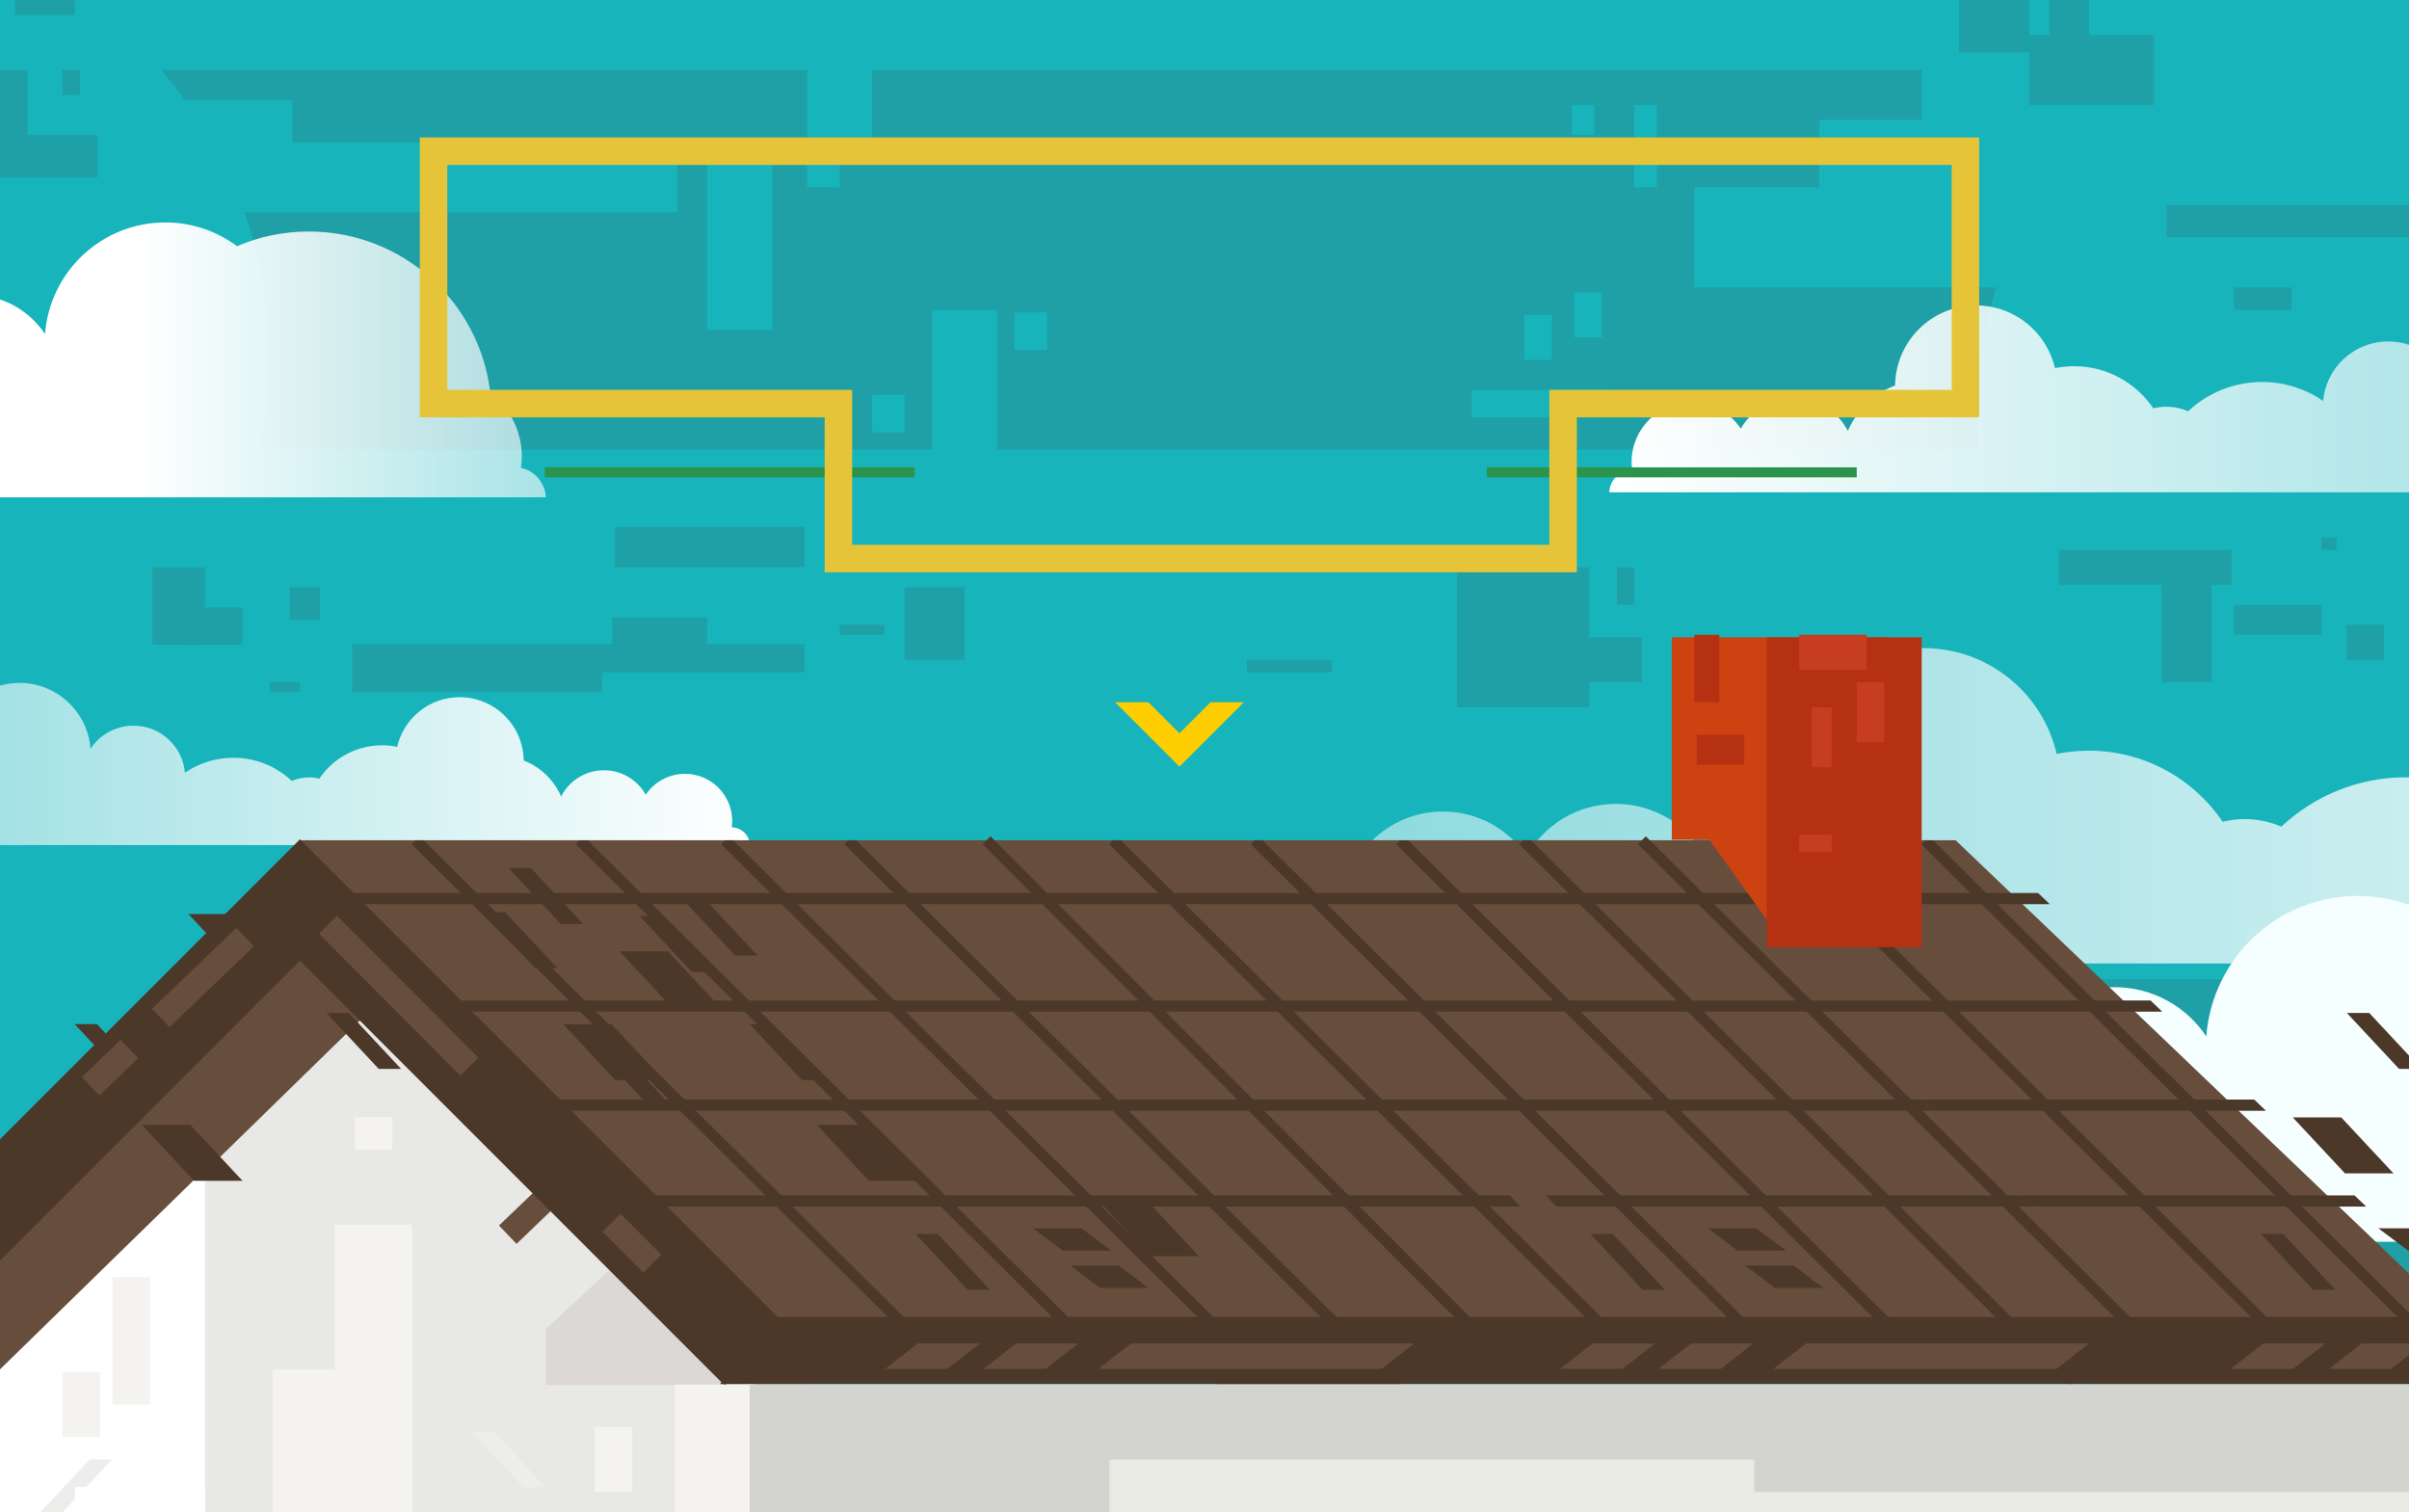 <?xml version="1.0" encoding="utf-8"?>
<!-- Generator: Adobe Illustrator 16.0.0, SVG Export Plug-In . SVG Version: 6.00 Build 0)  -->
<!DOCTYPE svg PUBLIC "-//W3C//DTD SVG 1.1//EN" "http://www.w3.org/Graphics/SVG/1.1/DTD/svg11.dtd">
<svg version="1.1" xmlns:x="http://ns.adobe.com/Extensibility/1.0/" xmlns:i="http://ns.adobe.com/AdobeIllustrator/10.0/" xmlns:graph="http://ns.adobe.com/Graphs/1.0/"
	 xmlns="http://www.w3.org/2000/svg" xmlns:xlink="http://www.w3.org/1999/xlink" x="0px" y="0px" width="964px" height="605px"
	 viewBox="0 0 964 605" style="enable-background:new 0 0 964 605;" xml:space="preserve">
<rect x="0" y="0" width="964" height="605" fill="#333333" stroke="none"/>
<g id="Art">
	<linearGradient id="SVGID_1_" gradientUnits="userSpaceOnUse" x1="442.754" y1="9.765625e-04" x2="442.754" y2="624.083">
		<stop  offset="0" style="stop-color:#1FA0A7"/>
		<stop  offset="0.995" style="stop-color:#1FA0A7"/>
	</linearGradient>
	<polygon style="fill:url(#SVGID_1_);" points="-155.511,0.001 -148.421,624.083 1041.02,624.083 1033.93,0.001 	"/>
	<linearGradient id="SVGID_2_" gradientUnits="userSpaceOnUse" x1="967.118" y1="-9.999" x2="967.118" y2="341.719">
		<stop  offset="0" style="stop-color:#17B4BC"/>
		<stop  offset="0.995" style="stop-color:#17B4BC"/>
	</linearGradient>
	<circle style="fill:url(#SVGID_2_);" cx="967.118" cy="165.86" r="175.859"/>
	<linearGradient id="SVGID_3_" gradientUnits="userSpaceOnUse" x1="-67.882" y1="-31.999" x2="-67.882" y2="319.719">
		<stop  offset="0" style="stop-color:#17B4BC"/>
		<stop  offset="0.995" style="stop-color:#17B4BC"/>
	</linearGradient>
	<circle style="fill:url(#SVGID_3_);" cx="-67.882" cy="143.86" r="175.859"/>
	<linearGradient id="SVGID_4_" gradientUnits="userSpaceOnUse" x1="55.5" y1="197" x2="55.5" y2="631">
		<stop  offset="0" style="stop-color:#17B4BC"/>
		<stop  offset="0.995" style="stop-color:#17B4BC"/>
	</linearGradient>
	<rect x="-30" y="197" style="fill:url(#SVGID_4_);" width="171" height="434"/>
	<linearGradient id="SVGID_5_" gradientUnits="userSpaceOnUse" x1="580" y1="181" x2="580" y2="615">
		<stop  offset="0" style="stop-color:#17B4BC"/>
		<stop  offset="0.995" style="stop-color:#17B4BC"/>
	</linearGradient>
	<rect x="322" y="181" style="fill:url(#SVGID_5_);" width="516" height="434"/>
	<linearGradient id="SVGID_6_" gradientUnits="userSpaceOnUse" x1="437.114" y1="276.914" x2="437.114" y2="391.883">
		<stop  offset="0" style="stop-color:#17B4BC"/>
		<stop  offset="0.995" style="stop-color:#17B4BC"/>
	</linearGradient>
	<polygon style="fill:url(#SVGID_6_);" points="-161.151,276.914 -154.061,391.883 1035.379,391.883 1028.289,276.914 	"/>
	<linearGradient id="SVGID_7_" gradientUnits="userSpaceOnUse" x1="437.866" y1="179.914" x2="437.866" y2="210.828">
		<stop  offset="0" style="stop-color:#17B4BC"/>
		<stop  offset="0.995" style="stop-color:#17B4BC"/>
	</linearGradient>
	<polygon style="fill:url(#SVGID_7_);" points="-160.399,179.914 -153.309,210.827 1036.131,210.827 1029.041,179.914 	"/>
	<linearGradient id="SVGID_8_" gradientUnits="userSpaceOnUse" x1="479.763" y1="226.914" x2="479.763" y2="257.827">
		<stop  offset="0" style="stop-color:#17B4BC"/>
		<stop  offset="0.995" style="stop-color:#17B4BC"/>
	</linearGradient>
	<polygon style="fill:url(#SVGID_8_);" points="-118.501,226.914 -111.412,257.827 1078.028,257.827 1070.938,226.914 	"/>
	
		<linearGradient id="SVGID_9_" gradientUnits="userSpaceOnUse" x1="3422.672" y1="305.709" x2="3804.776" y2="305.709" gradientTransform="matrix(-1 0 0 1 3722.764 0)">
		<stop  offset="0" style="stop-color:#FFFFFF"/>
		<stop  offset="1" style="stop-color:#FFFFFF;stop-opacity:0.5"/>
	</linearGradient>
	<path style="fill:url(#SVGID_9_);" d="M300.092,338.152h-42.226c-0.032-0.062-0.071-0.113-0.097-0.168
		c-0.035,0.055-0.078,0.106-0.119,0.168H-82.013c0.161-3.433,2.616-6.262,5.88-6.959c-0.123-0.875-0.207-1.764-0.207-2.664
		c0-6.12,2.916-11.545,7.427-15c2.487-21.459,20.71-38.125,42.843-38.125c6.013,0,11.735,1.23,16.944,3.462
		c4.734-3.504,10.579-5.6,16.916-5.6c15.017,0,27.304,11.612,28.415,26.351c3.704-5.57,10.03-9.245,17.222-9.245
		c10.795,0,19.64,8.279,20.577,18.833c5.509-3.778,12.171-5.997,19.354-5.997c9.052,0,17.282,3.53,23.405,9.269
		c2.109-0.908,4.44-1.418,6.895-1.418c1.421,0,2.793,0.184,4.117,0.504c5.448-8.051,14.664-13.344,25.114-13.344
		c2.066,0,4.088,0.213,6.035,0.604c2.642-11.367,12.808-19.848,24.985-19.848c14.06,0,25.473,11.312,25.646,25.334
		c6.72,2.593,12.139,7.799,14.971,14.396c3.19-6.229,9.655-10.501,17.135-10.501c7.191,0,13.449,3.949,16.75,9.788
		c3.391-5.045,9.155-8.357,15.685-8.357c10.443,0,18.904,8.454,18.904,18.895c0,0.846-0.081,1.686-0.188,2.509
		C296.747,331.125,299.905,334.238,300.092,338.152z"/>
	<linearGradient id="SVGID_10_" gradientUnits="userSpaceOnUse" x1="521.996" y1="316.345" x2="1336.774" y2="316.345">
		<stop  offset="0" style="stop-color:#FFFFFF;stop-opacity:0.5"/>
		<stop  offset="1" style="stop-color:#FFFFFF"/>
	</linearGradient>
	<path style="fill:url(#SVGID_10_);" d="M521.996,385.527h90.035c0.065-0.131,0.151-0.239,0.214-0.361
		c0.079,0.122,0.168,0.23,0.247,0.361h724.282c-0.353-7.323-5.586-13.357-12.541-14.843c0.255-1.863,0.442-3.755,0.442-5.687
		c0-13.043-6.224-24.604-15.847-31.976c-5.29-45.763-44.156-81.29-91.342-81.29c-12.828,0-25.037,2.621-36.139,7.377
		c-10.102-7.473-22.55-11.947-36.079-11.947c-32.024,0-58.214,24.772-60.582,56.197c-7.899-11.876-21.386-19.708-36.723-19.708
		c-23.021,0-41.885,17.648-43.891,40.153c-11.731-8.057-25.936-12.786-41.249-12.786c-19.309,0-36.853,7.517-49.907,19.757
		c-4.511-1.941-9.479-3.027-14.709-3.027c-3.032,0-5.961,0.396-8.779,1.081c-11.615-17.166-31.269-28.455-53.555-28.455
		c-4.408,0-8.709,0.453-12.868,1.288c-5.626-24.24-27.313-42.328-53.266-42.328c-29.996,0-54.323,24.123-54.699,54.026
		c-14.336,5.525-25.88,16.63-31.915,30.698c-6.803-13.283-20.594-22.392-36.544-22.392c-15.328,0-28.673,8.418-35.722,20.87
		c-7.229-10.762-19.512-17.823-33.453-17.823c-22.252,0-40.287,18.029-40.287,40.284c0,1.812,0.162,3.599,0.396,5.354
		C529.13,370.543,522.391,377.188,521.996,385.527z"/>
	<path style="fill:#F5FFFF;" d="M320.199,496.882h90.035c0.065-0.131,0.151-0.239,0.214-0.361c0.079,0.122,0.168,0.23,0.247,0.361
		h724.282c-0.353-7.323-5.586-13.357-12.541-14.843c0.255-1.863,0.442-3.755,0.442-5.687c0-13.043-6.224-24.604-15.847-31.976
		c-5.29-45.763-44.156-81.29-91.342-81.29c-12.828,0-25.037,2.621-36.139,7.377c-10.102-7.473-22.55-11.947-36.079-11.947
		c-32.024,0-58.214,24.772-60.582,56.197c-7.899-11.876-21.386-19.708-36.723-19.708c-23.021,0-41.885,17.648-43.891,40.153
		c-11.731-8.057-25.936-12.786-41.249-12.786c-19.309,0-36.853,7.517-49.907,19.757c-4.511-1.941-9.479-3.027-14.709-3.027
		c-3.032,0-5.961,0.396-8.779,1.081c-11.615-17.166-31.269-28.455-53.555-28.455c-4.408,0-8.709,0.453-12.868,1.288
		c-5.626-24.24-27.313-42.328-53.266-42.328c-29.996,0-54.323,24.123-54.699,54.026c-14.336,5.525-25.88,16.63-31.915,30.698
		c-6.803-13.283-20.594-22.392-36.544-22.392c-15.328,0-28.673,8.418-35.722,20.87c-7.229-10.762-19.512-17.823-33.453-17.823
		c-22.252,0-40.287,18.029-40.287,40.284c0,1.812,0.162,3.599,0.396,5.354C327.333,481.897,320.594,488.543,320.199,496.882z"/>
	<polygon style="fill:#4C3829;" points="905.532,472.48 886.13,472.48 865.229,450.09 884.634,450.09 	"/>
	<polygon style="fill:#4C3829;" points="957.778,469.496 938.376,469.496 917.476,447.109 936.878,447.109 	"/>
	<polygon style="fill:#4C3829;" points="868.212,432.178 859.257,432.178 838.356,409.791 847.308,409.791 	"/>
	<polygon style="fill:#4C3829;" points="968.974,427.699 960.019,427.699 939.122,405.309 948.067,405.309 	"/>
	<polygon style="fill:#4C3829;" points="783.872,470.99 774.921,470.99 754.017,448.604 762.97,448.604 	"/>
	<polygon style="fill:#4C3829;" points="824.175,388.891 815.224,388.891 794.323,366.504 803.271,366.504 	"/>
	<polygon style="fill:#4C3829;" points="761.478,387.398 752.519,387.398 731.618,365.004 740.573,365.004 	"/>
	<polygon style="fill:#4C3829;" points="812.217,434.67 792.818,434.67 780.871,425.713 800.277,425.713 	"/>
	<polygon style="fill:#674E3C;" points="700.003,459.473 707.2,452.312 650.688,395.535 643.485,402.703 	"/>
	<polygon style="fill:#674E3C;" points="658.41,336.228 782.59,336.228 984.092,528.792 849.475,545.21 658.41,370.563 	"/>
	<polyline style="fill:#674E3C;" points="486.742,554.171 559.881,554.171 706.178,410.872 667.361,364.591 486.742,531.784 	"/>
	<g>
		<defs>
			<polygon id="SVGID_11_" points="658.41,336.228 793.5,336.228 995.002,528.792 849.475,545.21 658.41,370.563 			"/>
		</defs>
		<clipPath id="SVGID_12_">
			<use xlink:href="#SVGID_11_"  style="overflow:visible;"/>
		</clipPath>
		
			<line style="clip-path:url(#SVGID_12_);fill:none;stroke:#4C3829;stroke-width:4.478;stroke-miterlimit:10;" x1="711.688" y1="336.228" x2="911.726" y2="534.769"/>
		
			<line style="clip-path:url(#SVGID_12_);fill:none;stroke:#4C3829;stroke-width:4.478;stroke-miterlimit:10;" x1="770.383" y1="336.228" x2="970.418" y2="534.769"/>
		
			<line style="clip-path:url(#SVGID_12_);fill:none;stroke:#4C3829;stroke-width:4.478;stroke-miterlimit:10;" x1="658.41" y1="359.568" x2="1006.217" y2="359.568"/>
		
			<line style="clip-path:url(#SVGID_12_);fill:none;stroke:#4C3829;stroke-width:4.478;stroke-miterlimit:10;" x1="683.783" y1="402.568" x2="1030.668" y2="402.568"/>
		
			<line style="clip-path:url(#SVGID_12_);fill:none;stroke:#4C3829;stroke-width:4.478;stroke-miterlimit:10;" x1="740.51" y1="442.22" x2="1088.311" y2="442.22"/>
		
			<line style="clip-path:url(#SVGID_12_);fill:none;stroke:#4C3829;stroke-width:4.478;stroke-miterlimit:10;" x1="762.9" y1="480.568" x2="1110.709" y2="480.568"/>
	</g>
	<polyline style="fill:none;stroke:#4C3829;stroke-width:34.333;stroke-miterlimit:10;" points="476.291,542.231 658.41,360.112 
		840.52,542.231 	"/>
	<polygon style="fill:#4C3829;" points="635.446,472.48 616.044,472.48 595.144,450.09 614.548,450.09 	"/>
	<polygon style="fill:#4C3829;" points="687.692,469.496 668.29,469.496 647.39,447.109 666.792,447.109 	"/>
	<polygon style="fill:#4C3829;" points="654.101,388.141 634.704,388.141 613.798,365.75 633.204,365.75 	"/>
	<polygon style="fill:#4C3829;" points="533.94,432.178 514.538,432.178 493.634,409.791 513.04,409.791 	"/>
	<polygon style="fill:#4C3829;" points="427.578,393.534 408.176,393.534 387.271,371.147 406.678,371.147 	"/>
	<polygon style="fill:#4C3829;" points="598.126,432.178 589.171,432.178 568.271,409.791 577.222,409.791 	"/>
	<polygon style="fill:#4C3829;" points="934.559,516.106 925.611,516.106 904.711,493.72 913.666,493.72 	"/>
	<polygon style="fill:#4C3829;" points="698.888,427.699 689.933,427.699 669.036,405.309 677.981,405.309 	"/>
	<polygon style="fill:#4C3829;" points="513.786,470.99 504.835,470.99 483.931,448.604 492.884,448.604 	"/>
	<polygon style="fill:#4C3829;" points="554.089,388.891 545.138,388.891 524.237,366.504 533.185,366.504 	"/>
	<polygon style="fill:#4C3829;" points="491.392,387.398 482.433,387.398 461.532,365.004 470.487,365.004 	"/>
	<polygon style="fill:#4C3829;" points="983.074,500.435 963.676,500.435 951.729,491.478 971.135,491.478 	"/>
	<polygon style="fill:#4C3829;" points="529.462,494.128 510.063,494.128 498.116,485.171 517.522,485.171 	"/>
	<polygon style="fill:#674E3C;" points="429.917,459.473 437.114,452.312 380.603,395.535 373.399,402.703 	"/>
	<polygon style="fill:#674E3C;" points="795.811,509.22 803.012,502.056 786.705,485.685 779.506,492.845 	"/>
	<polygon style="fill:#674E3C;" points="390.1,336.228 660.278,336.228 861.78,528.792 581.163,545.21 390.1,370.563 	"/>
	<g>
		<defs>
			<polygon id="SVGID_13_" points="390.1,336.228 660.278,336.228 861.78,528.792 581.163,545.21 390.1,370.563 			"/>
		</defs>
		<clipPath id="SVGID_14_">
			<use xlink:href="#SVGID_13_"  style="overflow:visible;"/>
		</clipPath>
		
			<line style="clip-path:url(#SVGID_14_);fill:none;stroke:#4C3829;stroke-width:4.478;stroke-miterlimit:10;" x1="445.379" y1="336.228" x2="645.416" y2="534.769"/>
		
			<line style="clip-path:url(#SVGID_14_);fill:none;stroke:#4C3829;stroke-width:4.478;stroke-miterlimit:10;" x1="502.071" y1="336.228" x2="702.106" y2="534.769"/>
		
			<line style="clip-path:url(#SVGID_14_);fill:none;stroke:#4C3829;stroke-width:4.478;stroke-miterlimit:10;" x1="560.28" y1="336.228" x2="760.308" y2="534.769"/>
		
			<line style="clip-path:url(#SVGID_14_);fill:none;stroke:#4C3829;stroke-width:4.478;stroke-miterlimit:10;" x1="609.526" y1="336.228" x2="809.562" y2="534.769"/>
		
			<line style="clip-path:url(#SVGID_14_);fill:none;stroke:#4C3829;stroke-width:4.478;stroke-miterlimit:10;" x1="390.1" y1="359.568" x2="737.905" y2="359.568"/>
		
			<line style="clip-path:url(#SVGID_14_);fill:none;stroke:#4C3829;stroke-width:4.478;stroke-miterlimit:10;" x1="415.472" y1="402.568" x2="762.356" y2="402.568"/>
		
			<line style="clip-path:url(#SVGID_14_);fill:none;stroke:#4C3829;stroke-width:4.478;stroke-miterlimit:10;" x1="472.198" y1="442.22" x2="819.999" y2="442.22"/>
		
			<line style="clip-path:url(#SVGID_14_);fill:none;stroke:#4C3829;stroke-width:4.478;stroke-miterlimit:10;" x1="494.589" y1="480.568" x2="842.397" y2="480.568"/>
	</g>
	<polygon style="fill:#4C3829;" points="419.381,469.496 399.979,469.496 379.078,447.109 398.48,447.109 	"/>
	<polygon style="fill:#4C3829;" points="666.247,516.106 657.3,516.106 636.399,493.72 645.354,493.72 	"/>
	<polygon style="fill:#4C3829;" points="729.698,515.366 710.292,515.366 698.349,506.403 717.751,506.403 	"/>
	<polygon style="fill:#4C3829;" points="714.763,500.435 695.364,500.435 683.417,491.478 702.823,491.478 	"/>
	<polygon style="fill:#674E3C;" points="637.898,512.253 645.096,505.093 588.584,448.315 581.381,455.483 	"/>
	<polygon style="fill:#674E3C;" points="527.499,509.22 534.7,502.056 518.394,485.685 511.194,492.845 	"/>
	<path style="fill:none;stroke:#674E3C;stroke-width:24.879;stroke-miterlimit:10;" d="M914.049,356.269"/>
	<path style="fill:none;stroke:#674E3C;stroke-width:44.782;stroke-miterlimit:10;" d="M620.128,503.536"/>
	<polygon style="fill:#674E3C;" points="120.014,336.228 390.193,336.228 591.694,528.792 311.078,545.21 120.014,370.563 	"/>
	<polygon style="fill:#4C3829;" points="479.764,502.671 460.361,502.671 439.461,480.284 458.863,480.284 	"/>
	<polygon style="fill:#4C3829;" points="396.162,516.106 387.215,516.106 366.314,493.72 375.27,493.72 	"/>
	<polygon style="fill:#4C3829;" points="459.612,515.366 440.206,515.366 428.263,506.403 447.665,506.403 	"/>
	<polygon style="fill:#4C3829;" points="444.677,500.435 425.278,500.435 413.331,491.478 432.737,491.478 	"/>
	
		<line style="fill:none;stroke:#4C3829;stroke-width:4.478;stroke-miterlimit:10;" x1="394.785" y1="336.228" x2="592.82" y2="534.769"/>
	<path style="fill:none;stroke:#4C3829;stroke-width:4.478;stroke-miterlimit:10;" d="M867.057,534.769"/>
	<path style="fill:none;stroke:#4C3829;stroke-width:4.478;stroke-miterlimit:10;" d="M347.749,334.398"/>
	
		<line style="fill:none;stroke:#4C3829;stroke-width:4.478;stroke-miterlimit:10;" x1="657.012" y1="336.228" x2="857.049" y2="534.769"/>
	<polyline style="fill:#674E3C;" points="-51.655,554.171 21.484,554.171 167.781,410.872 128.965,364.591 -51.655,531.784 	"/>
	<polygon style="fill:#E8E8E6;" points="302,661 -4,661 -4,552.84 145.588,406.791 302,527.001 	"/>
	<linearGradient id="SVGID_15_" gradientUnits="userSpaceOnUse" x1="33" y1="68" x2="33" y2="96">
		<stop  offset="0" style="stop-color:#17B4BC"/>
		<stop  offset="0.995" style="stop-color:#17B4BC"/>
	</linearGradient>
	<rect x="-15" y="68" style="fill:url(#SVGID_15_);" width="96" height="28"/>
	<linearGradient id="SVGID_16_" gradientUnits="userSpaceOnUse" x1="145.5" y1="57" x2="145.5" y2="85">
		<stop  offset="0" style="stop-color:#17B4BC"/>
		<stop  offset="0.995" style="stop-color:#17B4BC"/>
	</linearGradient>
	<rect x="20" y="57" style="fill:url(#SVGID_16_);" width="251" height="28"/>
	<linearGradient id="SVGID_17_" gradientUnits="userSpaceOnUse" x1="-8.5" y1="40" x2="-8.5" y2="68">
		<stop  offset="0" style="stop-color:#17B4BC"/>
		<stop  offset="0.995" style="stop-color:#17B4BC"/>
	</linearGradient>
	<rect x="-134" y="40" style="fill:url(#SVGID_17_);" width="251" height="28"/>
	<linearGradient id="SVGID_18_" gradientUnits="userSpaceOnUse" x1="803.5" y1="75" x2="803.5" y2="115">
		<stop  offset="0" style="stop-color:#17B4BC"/>
		<stop  offset="0.995" style="stop-color:#17B4BC"/>
	</linearGradient>
	<rect x="678" y="75" style="fill:url(#SVGID_18_);" width="251" height="40"/>
	<linearGradient id="SVGID_19_" gradientUnits="userSpaceOnUse" x1="386" y1="124" x2="386" y2="197">
		<stop  offset="0" style="stop-color:#17B4BC"/>
		<stop  offset="0.995" style="stop-color:#17B4BC"/>
	</linearGradient>
	<rect x="373" y="124" style="fill:url(#SVGID_19_);" width="26" height="73"/>
	<linearGradient id="SVGID_20_" gradientUnits="userSpaceOnUse" x1="296" y1="59" x2="296" y2="132">
		<stop  offset="0" style="stop-color:#17B4BC"/>
		<stop  offset="0.995" style="stop-color:#17B4BC"/>
	</linearGradient>
	<rect x="283" y="59" style="fill:url(#SVGID_20_);" width="26" height="73"/>
	<linearGradient id="SVGID_21_" gradientUnits="userSpaceOnUse" x1="329.5" y1="9" x2="329.5" y2="75">
		<stop  offset="0" style="stop-color:#17B4BC"/>
		<stop  offset="0.995" style="stop-color:#17B4BC"/>
	</linearGradient>
	<rect x="323" y="9" style="fill:url(#SVGID_21_);" width="13" height="66"/>
	<linearGradient id="SVGID_22_" gradientUnits="userSpaceOnUse" x1="342.5" y1="-5" x2="342.5" y2="61">
		<stop  offset="0" style="stop-color:#17B4BC"/>
		<stop  offset="0.995" style="stop-color:#17B4BC"/>
	</linearGradient>
	<rect x="336" y="-5" style="fill:url(#SVGID_22_);" width="13" height="66"/>
	<linearGradient id="SVGID_23_" gradientUnits="userSpaceOnUse" x1="412.5" y1="125" x2="412.5" y2="140">
		<stop  offset="0" style="stop-color:#17B4BC"/>
		<stop  offset="0.995" style="stop-color:#17B4BC"/>
	</linearGradient>
	<rect x="406" y="125" style="fill:url(#SVGID_23_);" width="13" height="15"/>
	<linearGradient id="SVGID_24_" gradientUnits="userSpaceOnUse" x1="355.5" y1="158" x2="355.5" y2="173">
		<stop  offset="0" style="stop-color:#17B4BC"/>
		<stop  offset="0.995" style="stop-color:#17B4BC"/>
	</linearGradient>
	<rect x="349" y="158" style="fill:url(#SVGID_24_);" width="13" height="15"/>
	<linearGradient id="SVGID_25_" gradientUnits="userSpaceOnUse" x1="853.5" y1="48" x2="853.5" y2="88">
		<stop  offset="0" style="stop-color:#17B4BC"/>
		<stop  offset="0.995" style="stop-color:#17B4BC"/>
	</linearGradient>
	<rect x="728" y="48" style="fill:url(#SVGID_25_);" width="251" height="40"/>
	<linearGradient id="SVGID_26_" gradientUnits="userSpaceOnUse" x1="633.5" y1="42" x2="633.5" y2="54">
		<stop  offset="0" style="stop-color:#17B4BC"/>
		<stop  offset="0.995" style="stop-color:#17B4BC"/>
	</linearGradient>
	<rect x="629" y="42" style="fill:url(#SVGID_26_);" width="9" height="12"/>
	<linearGradient id="SVGID_27_" gradientUnits="userSpaceOnUse" x1="658.5" y1="42" x2="658.5" y2="75">
		<stop  offset="0" style="stop-color:#17B4BC"/>
		<stop  offset="0.995" style="stop-color:#17B4BC"/>
	</linearGradient>
	<rect x="654" y="42" style="fill:url(#SVGID_27_);" width="9" height="33"/>
	<linearGradient id="SVGID_28_" gradientUnits="userSpaceOnUse" x1="836" y1="21" x2="836" y2="54">
		<stop  offset="0" style="stop-color:#17B4BC"/>
		<stop  offset="0.995" style="stop-color:#17B4BC"/>
	</linearGradient>
	<rect x="769" y="21" style="fill:url(#SVGID_28_);" width="134" height="33"/>
	<linearGradient id="SVGID_29_" gradientUnits="userSpaceOnUse" x1="523" y1="0" x2="523" y2="28">
		<stop  offset="0" style="stop-color:#17B4BC"/>
		<stop  offset="0.995" style="stop-color:#17B4BC"/>
	</linearGradient>
	<rect x="-73" style="fill:url(#SVGID_29_);" width="1192" height="28"/>
	<linearGradient id="SVGID_30_" gradientUnits="userSpaceOnUse" x1="120.5" y1="206" x2="120.5" y2="234">
		<stop  offset="0" style="stop-color:#17B4BC"/>
		<stop  offset="0.995" style="stop-color:#17B4BC"/>
	</linearGradient>
	<rect x="-5" y="206" style="fill:url(#SVGID_30_);" width="251" height="28"/>
	<linearGradient id="SVGID_31_" gradientUnits="userSpaceOnUse" x1="366.5" y1="269" x2="366.5" y2="297">
		<stop  offset="0" style="stop-color:#17B4BC"/>
		<stop  offset="0.995" style="stop-color:#17B4BC"/>
	</linearGradient>
	<rect x="241" y="269" style="fill:url(#SVGID_31_);" width="251" height="28"/>
	<linearGradient id="SVGID_32_" gradientUnits="userSpaceOnUse" x1="616" y1="156" x2="616" y2="167">
		<stop  offset="0" style="stop-color:#17B4BC"/>
		<stop  offset="0.995" style="stop-color:#17B4BC"/>
	</linearGradient>
	<rect x="589" y="156" style="fill:url(#SVGID_32_);" width="54" height="11"/>
	<linearGradient id="SVGID_33_" gradientUnits="userSpaceOnUse" x1="615.5" y1="126" x2="615.5" y2="144">
		<stop  offset="0" style="stop-color:#17B4BC"/>
		<stop  offset="0.995" style="stop-color:#17B4BC"/>
	</linearGradient>
	<rect x="610" y="126" style="fill:url(#SVGID_33_);" width="11" height="18"/>
	<linearGradient id="SVGID_34_" gradientUnits="userSpaceOnUse" x1="635.5" y1="117" x2="635.5" y2="135">
		<stop  offset="0" style="stop-color:#17B4BC"/>
		<stop  offset="0.995" style="stop-color:#17B4BC"/>
	</linearGradient>
	<rect x="630" y="117" style="fill:url(#SVGID_34_);" width="11" height="18"/>
	<linearGradient id="SVGID_35_" gradientUnits="userSpaceOnUse" x1="643.952" y1="156.001" x2="1126.809" y2="156.001">
		<stop  offset="0" style="stop-color:#FFFFFF"/>
		<stop  offset="1" style="stop-color:#FFFFFF;stop-opacity:0.5"/>
	</linearGradient>
	<path style="fill:url(#SVGID_35_);" d="M643.952,197h53.356c0.039-0.077,0.09-0.142,0.127-0.214c0.047,0.072,0.1,0.137,0.146,0.214
		h429.227c-0.209-4.34-3.311-7.916-7.433-8.796c0.151-1.104,0.263-2.226,0.263-3.37c0-7.729-3.688-14.581-9.392-18.949
		c-3.135-27.12-26.168-48.175-54.131-48.175c-7.603,0-14.838,1.554-21.417,4.372c-5.986-4.429-13.363-7.08-21.381-7.08
		c-18.979,0-34.499,14.681-35.902,33.304c-4.682-7.038-12.674-11.68-21.763-11.68c-13.644,0-24.822,10.459-26.011,23.796
		c-6.952-4.774-15.37-7.577-24.445-7.577c-11.442,0-21.84,4.454-29.576,11.708c-2.673-1.15-5.617-1.794-8.717-1.794
		c-1.797,0-3.532,0.235-5.203,0.641c-6.883-10.173-18.53-16.863-31.737-16.863c-2.612,0-5.161,0.269-7.626,0.764
		c-3.334-14.365-16.187-25.085-31.566-25.085c-17.776,0-32.193,14.296-32.416,32.018c-8.496,3.274-15.337,9.855-18.914,18.192
		c-4.031-7.872-12.204-13.27-21.656-13.27c-9.084,0-16.992,4.988-21.17,12.368c-4.283-6.378-11.562-10.562-19.825-10.562
		c-13.187,0-23.875,10.685-23.875,23.873c0,1.074,0.097,2.133,0.235,3.173C648.18,188.12,644.186,192.059,643.952,197z"/>
	<linearGradient id="SVGID_36_" gradientUnits="userSpaceOnUse" x1="55.693" y1="144.001" x2="274.059" y2="144.001">
		<stop  offset="0" style="stop-color:#FFFFFF"/>
		<stop  offset="1" style="stop-color:#FFFFFF;stop-opacity:0.5"/>
	</linearGradient>
	<path style="fill:url(#SVGID_36_);" d="M-429.307,199h71.576c0.053-0.104,0.121-0.189,0.17-0.287
		c0.062,0.098,0.135,0.184,0.197,0.287h575.795c-0.281-5.822-4.441-10.619-9.971-11.799c0.203-1.482,0.352-2.986,0.352-4.521
		c0-10.369-4.947-19.561-12.598-25.42c-4.205-36.381-35.104-64.625-72.615-64.625c-10.199,0-19.904,2.084-28.73,5.865
		c-8.029-5.941-17.926-9.498-28.682-9.498c-25.459,0-46.279,19.693-48.162,44.676c-6.279-9.441-17.002-15.668-29.193-15.668
		c-18.303,0-33.299,14.031-34.893,31.922c-9.326-6.404-20.619-10.164-32.793-10.164c-15.35,0-29.297,5.975-39.676,15.705
		c-3.586-1.543-7.535-2.406-11.693-2.406c-2.41,0-4.738,0.316-6.98,0.859c-9.232-13.646-24.857-22.621-42.574-22.621
		c-3.504,0-6.924,0.359-10.23,1.023c-4.473-19.27-21.713-33.65-42.346-33.65c-23.846,0-43.186,19.178-43.484,42.951
		c-11.396,4.393-20.574,13.221-25.373,24.404c-5.408-10.561-16.371-17.801-29.051-17.801c-12.186,0-22.795,6.691-28.398,16.592
		c-5.746-8.557-15.512-14.17-26.596-14.17c-17.689,0-32.027,14.334-32.027,32.025c0,1.441,0.129,2.861,0.316,4.256
		C-423.635,187.088-428.994,192.371-429.307,199z"/>
	<polygon style="fill:#674E3C;" points="199.679,490.379 206.706,497.709 264.528,442.258 257.493,434.93 	"/>
	<polyline style="opacity:0.1;fill:#674E3C;" points="218.432,554.171 291.57,554.171 437.866,410.872 399.051,364.591 
		218.432,531.784 	"/>
	<polygon style="fill:#4C3829;" points="367.135,472.48 347.732,472.48 326.832,450.09 346.236,450.09 	"/>
	<polygon style="fill:#4C3829;" points="265.629,432.178 246.227,432.178 225.322,409.791 244.729,409.791 	"/>
	<polygon style="fill:#4C3829;" points="329.814,432.178 320.859,432.178 299.959,409.791 308.91,409.791 	"/>
	<polygon style="fill:#4C3829;" points="245.475,470.99 236.523,470.99 215.619,448.604 224.572,448.604 	"/>
	<polygon style="fill:#4C3829;" points="285.777,388.891 276.826,388.891 255.926,366.504 264.873,366.504 	"/>
	<polygon style="fill:#4C3829;" points="223.08,387.398 214.121,387.398 193.221,365.004 202.176,365.004 	"/>
	<g>
		<defs>
			<polygon id="SVGID_37_" points="120.014,336.228 390.193,336.228 591.694,528.792 311.078,545.21 120.014,370.563 			"/>
		</defs>
		<clipPath id="SVGID_38_">
			<use xlink:href="#SVGID_37_"  style="overflow:visible;"/>
		</clipPath>
		
			<line style="clip-path:url(#SVGID_38_);fill:none;stroke:#4C3829;stroke-width:4.478;stroke-miterlimit:10;" x1="166.285" y1="336.228" x2="366.322" y2="534.769"/>
		
			<line style="clip-path:url(#SVGID_38_);fill:none;stroke:#4C3829;stroke-width:4.478;stroke-miterlimit:10;" x1="231.986" y1="336.228" x2="432.021" y2="534.769"/>
		
			<line style="clip-path:url(#SVGID_38_);fill:none;stroke:#4C3829;stroke-width:4.478;stroke-miterlimit:10;" x1="290.195" y1="336.228" x2="490.222" y2="534.769"/>
		
			<line style="clip-path:url(#SVGID_38_);fill:none;stroke:#4C3829;stroke-width:4.478;stroke-miterlimit:10;" x1="339.441" y1="336.228" x2="539.476" y2="534.769"/>
		
			<line style="clip-path:url(#SVGID_38_);fill:none;stroke:#4C3829;stroke-width:4.478;stroke-miterlimit:10;" x1="120.014" y1="359.568" x2="467.819" y2="359.568"/>
		
			<line style="clip-path:url(#SVGID_38_);fill:none;stroke:#4C3829;stroke-width:4.478;stroke-miterlimit:10;" x1="145.387" y1="402.568" x2="492.271" y2="402.568"/>
		
			<line style="clip-path:url(#SVGID_38_);fill:none;stroke:#4C3829;stroke-width:4.478;stroke-miterlimit:10;" x1="202.113" y1="442.22" x2="549.913" y2="442.22"/>
		
			<line style="clip-path:url(#SVGID_38_);fill:none;stroke:#4C3829;stroke-width:4.478;stroke-miterlimit:10;" x1="224.504" y1="480.568" x2="572.312" y2="480.568"/>
	</g>
	<polyline style="fill:none;stroke:#4C3829;stroke-width:34.333;stroke-miterlimit:10;" points="-62.106,542.231 120.014,360.112 
		302.123,542.231 	"/>
	<polygon style="fill:#4C3829;" points="115.703,388.141 96.307,388.141 75.401,365.75 94.807,365.75 	"/>
	<polygon style="fill:#4C3829;" points="288.209,403.071 268.807,403.071 247.902,380.685 267.309,380.685 	"/>
	<polygon style="fill:#4C3829;" points="59.729,432.178 50.774,432.178 29.874,409.791 38.825,409.791 	"/>
	<polygon style="fill:#4C3829;" points="160.49,427.699 151.535,427.699 130.639,405.309 139.584,405.309 	"/>
	<polygon style="fill:#EDEDEB;" points="218.428,595.196 209.473,595.196 188.576,572.806 197.521,572.806 	"/>
	<polygon style="fill:#4C3829;" points="268.055,441.884 259.104,441.884 238.199,419.497 247.152,419.497 	"/>
	<polygon style="fill:#4C3829;" points="303.135,382.341 294.184,382.341 273.283,359.954 282.23,359.954 	"/>
	<polygon style="fill:#4C3829;" points="233.361,369.714 224.402,369.714 203.502,347.319 212.457,347.319 	"/>
	<polygon style="fill:#674E3C;" points="184.186,430.366 191.383,423.206 134.871,366.429 127.668,373.597 	"/>
	<polygon style="fill:#674E3C;" points="257.414,509.22 264.615,502.056 248.309,485.685 241.109,492.845 	"/>
	<polygon style="fill:#674E3C;" points="60.839,403.663 67.859,410.991 101.604,378.642 94.564,371.312 	"/>
	<polygon style="fill:#674E3C;" points="32.773,430.972 39.812,438.302 55.32,423.421 48.292,416.093 	"/>
	<polyline style="fill:#4C3829;" points="288.141,553.84 1069.977,553.84 1069.977,526.963 305.665,526.963 	"/>
	<rect x="109" y="548" style="fill:#F4F3EF;" width="31" height="113"/>
	<rect x="134" y="490" style="fill:#F4F3EF;" width="31" height="171"/>
	<rect x="270" y="554" style="fill:#F4F3EF;" width="31" height="107"/>
	<rect x="238" y="571" style="fill:#F4F3EF;" width="15" height="26"/>
	<rect x="142" y="447" style="fill:#F4F3EF;" width="15" height="13"/>
	<polygon style="fill:#FFFFFF;" points="82,467.874 -4,551.84 -4,661 82,661 	"/>
	<polygon style="fill:#EDEDEB;" points="14.948,606.392 23.903,606.392 44.799,584.001 35.854,584.001 	"/>
	<rect x="45" y="511" style="fill:#F4F3EF;" width="15" height="51"/>
	<rect x="25" y="549" style="fill:#F4F3EF;" width="15" height="26"/>
	<polygon style="fill:#4C3829;" points="97.049,472.48 77.647,472.48 56.747,450.09 76.151,450.09 	"/>
	<rect x="301" y="554" style="fill:#EAEAE4;" width="663" height="107"/>
	<rect x="300" y="554" style="fill:#D3D3CF;" width="664" height="30"/>
	<rect x="300" y="554" style="fill:#D3D3CF;" width="664" height="15"/>
	<rect x="300" y="575" style="fill:#D3D3CF;" width="144" height="30"/>
	<rect x="702" y="569" style="fill:#D3D3CF;" width="262" height="28"/>
	<line style="fill:none;stroke:#2C934C;stroke-width:4;stroke-miterlimit:10;" x1="218" y1="189" x2="366" y2="189"/>
	<line style="fill:none;stroke:#2C934C;stroke-width:4;stroke-miterlimit:10;" x1="595" y1="189" x2="743" y2="189"/>
	<linearGradient id="SVGID_39_" gradientUnits="userSpaceOnUse" x1="918.5" y1="82" x2="918.5" y2="95">
		<stop  offset="0" style="stop-color:#1FA0A7"/>
		<stop  offset="0.995" style="stop-color:#1FA0A7"/>
	</linearGradient>
	<rect x="867" y="82" style="fill:url(#SVGID_39_);" width="103" height="13"/>
	<linearGradient id="SVGID_40_" gradientUnits="userSpaceOnUse" x1="911.5" y1="242" x2="911.5" y2="254">
		<stop  offset="0" style="stop-color:#1FA0A7"/>
		<stop  offset="0.995" style="stop-color:#1FA0A7"/>
	</linearGradient>
	<rect x="894" y="242" style="fill:url(#SVGID_40_);" width="35" height="12"/>
	<linearGradient id="SVGID_41_" gradientUnits="userSpaceOnUse" x1="875" y1="234" x2="875" y2="273">
		<stop  offset="0" style="stop-color:#1FA0A7"/>
		<stop  offset="0.995" style="stop-color:#1FA0A7"/>
	</linearGradient>
	<rect x="865" y="234" style="fill:url(#SVGID_41_);" width="20" height="39"/>
	<linearGradient id="SVGID_42_" gradientUnits="userSpaceOnUse" x1="609.5" y1="227" x2="609.5" y2="283">
		<stop  offset="0" style="stop-color:#1FA0A7"/>
		<stop  offset="0.995" style="stop-color:#1FA0A7"/>
	</linearGradient>
	<rect x="583" y="227" style="fill:url(#SVGID_42_);" width="53" height="56"/>
	<linearGradient id="SVGID_43_" gradientUnits="userSpaceOnUse" x1="636.5" y1="255" x2="636.5" y2="273">
		<stop  offset="0" style="stop-color:#1FA0A7"/>
		<stop  offset="0.995" style="stop-color:#1FA0A7"/>
	</linearGradient>
	<rect x="616" y="255" style="fill:url(#SVGID_43_);" width="41" height="18"/>
	<linearGradient id="SVGID_44_" gradientUnits="userSpaceOnUse" x1="650.5" y1="227" x2="650.5" y2="242">
		<stop  offset="0" style="stop-color:#1FA0A7"/>
		<stop  offset="0.995" style="stop-color:#1FA0A7"/>
	</linearGradient>
	<rect x="647" y="227" style="fill:url(#SVGID_44_);" width="7" height="15"/>
	<linearGradient id="SVGID_45_" gradientUnits="userSpaceOnUse" x1="702" y1="258" x2="702" y2="269">
		<stop  offset="0" style="stop-color:#1FA0A7"/>
		<stop  offset="0.995" style="stop-color:#1FA0A7"/>
	</linearGradient>
	<rect x="698" y="258" style="fill:url(#SVGID_45_);" width="8" height="11"/>
	<linearGradient id="SVGID_46_" gradientUnits="userSpaceOnUse" x1="516" y1="264" x2="516" y2="269">
		<stop  offset="0" style="stop-color:#1FA0A7"/>
		<stop  offset="0.995" style="stop-color:#1FA0A7"/>
	</linearGradient>
	<rect x="499" y="264" style="fill:url(#SVGID_46_);" width="34" height="5"/>
	<linearGradient id="SVGID_47_" gradientUnits="userSpaceOnUse" x1="374" y1="235" x2="374" y2="264">
		<stop  offset="0" style="stop-color:#1FA0A7"/>
		<stop  offset="0.995" style="stop-color:#1FA0A7"/>
	</linearGradient>
	<rect x="362" y="235" style="fill:url(#SVGID_47_);" width="24" height="29"/>
	<linearGradient id="SVGID_48_" gradientUnits="userSpaceOnUse" x1="345" y1="250" x2="345" y2="254">
		<stop  offset="0" style="stop-color:#1FA0A7"/>
		<stop  offset="0.995" style="stop-color:#1FA0A7"/>
	</linearGradient>
	<rect x="336" y="250" style="fill:url(#SVGID_48_);" width="18" height="4"/>
	<linearGradient id="SVGID_49_" gradientUnits="userSpaceOnUse" x1="264" y1="247" x2="264" y2="264">
		<stop  offset="0" style="stop-color:#1FA0A7"/>
		<stop  offset="0.995" style="stop-color:#1FA0A7"/>
	</linearGradient>
	<rect x="245" y="247" style="fill:url(#SVGID_49_);" width="38" height="17"/>
	<linearGradient id="SVGID_50_" gradientUnits="userSpaceOnUse" x1="71.5" y1="227" x2="71.5" y2="258">
		<stop  offset="0" style="stop-color:#1FA0A7"/>
		<stop  offset="0.995" style="stop-color:#1FA0A7"/>
	</linearGradient>
	<rect x="61" y="227" style="fill:url(#SVGID_50_);" width="21" height="31"/>
	<linearGradient id="SVGID_51_" gradientUnits="userSpaceOnUse" x1="84" y1="243" x2="84" y2="258">
		<stop  offset="0" style="stop-color:#1FA0A7"/>
		<stop  offset="0.995" style="stop-color:#1FA0A7"/>
	</linearGradient>
	<rect x="71" y="243" style="fill:url(#SVGID_51_);" width="26" height="15"/>
	<linearGradient id="SVGID_52_" gradientUnits="userSpaceOnUse" x1="122" y1="235" x2="122" y2="248">
		<stop  offset="0" style="stop-color:#1FA0A7"/>
		<stop  offset="0.995" style="stop-color:#1FA0A7"/>
	</linearGradient>
	<rect x="116" y="235" style="fill:url(#SVGID_52_);" width="12" height="13"/>
	<linearGradient id="SVGID_53_" gradientUnits="userSpaceOnUse" x1="114" y1="273" x2="114" y2="277">
		<stop  offset="0" style="stop-color:#1FA0A7"/>
		<stop  offset="0.995" style="stop-color:#1FA0A7"/>
	</linearGradient>
	<rect x="108" y="273" style="fill:url(#SVGID_53_);" width="12" height="4"/>
	<linearGradient id="SVGID_54_" gradientUnits="userSpaceOnUse" x1="837" y1="14" x2="837" y2="42">
		<stop  offset="0" style="stop-color:#1FA0A7"/>
		<stop  offset="0.995" style="stop-color:#1FA0A7"/>
	</linearGradient>
	<rect x="812" y="14" style="fill:url(#SVGID_54_);" width="50" height="28"/>
	<linearGradient id="SVGID_55_" gradientUnits="userSpaceOnUse" x1="798" y1="-10" x2="798" y2="21">
		<stop  offset="0" style="stop-color:#1FA0A7"/>
		<stop  offset="0.995" style="stop-color:#1FA0A7"/>
	</linearGradient>
	<rect x="784" y="-10" style="fill:url(#SVGID_55_);" width="28" height="31"/>
	<linearGradient id="SVGID_56_" gradientUnits="userSpaceOnUse" x1="828" y1="-5" x2="828" y2="21">
		<stop  offset="0" style="stop-color:#1FA0A7"/>
		<stop  offset="0.995" style="stop-color:#1FA0A7"/>
	</linearGradient>
	<rect x="820" y="-5" style="fill:url(#SVGID_56_);" width="16" height="26"/>
	<linearGradient id="SVGID_57_" gradientUnits="userSpaceOnUse" x1="15" y1="54" x2="15" y2="71">
		<stop  offset="0" style="stop-color:#1FA0A7"/>
		<stop  offset="0.995" style="stop-color:#1FA0A7"/>
	</linearGradient>
	<rect x="-9" y="54" style="fill:url(#SVGID_57_);" width="48" height="17"/>
	<linearGradient id="SVGID_58_" gradientUnits="userSpaceOnUse" x1="1" y1="28" x2="1" y2="61">
		<stop  offset="0" style="stop-color:#1FA0A7"/>
		<stop  offset="0.995" style="stop-color:#1FA0A7"/>
	</linearGradient>
	<rect x="-9" y="28" style="fill:url(#SVGID_58_);" width="20" height="33"/>
	<linearGradient id="SVGID_59_" gradientUnits="userSpaceOnUse" x1="18" y1="-10" x2="18" y2="6">
		<stop  offset="0" style="stop-color:#1FA0A7"/>
		<stop  offset="0.995" style="stop-color:#1FA0A7"/>
	</linearGradient>
	<rect x="6" y="-10" style="fill:url(#SVGID_59_);" width="24" height="16"/>
	<linearGradient id="SVGID_60_" gradientUnits="userSpaceOnUse" x1="28.5" y1="28" x2="28.5" y2="38">
		<stop  offset="0" style="stop-color:#1FA0A7"/>
		<stop  offset="0.995" style="stop-color:#1FA0A7"/>
	</linearGradient>
	<rect x="25" y="28" style="fill:url(#SVGID_60_);" width="7" height="10"/>
	<linearGradient id="SVGID_61_" gradientUnits="userSpaceOnUse" x1="858.5" y1="220" x2="858.5" y2="234">
		<stop  offset="0" style="stop-color:#1FA0A7"/>
		<stop  offset="0.995" style="stop-color:#1FA0A7"/>
	</linearGradient>
	<rect x="824" y="220" style="fill:url(#SVGID_61_);" width="69" height="14"/>
	<linearGradient id="SVGID_62_" gradientUnits="userSpaceOnUse" x1="905.5" y1="115" x2="905.5" y2="124">
		<stop  offset="0" style="stop-color:#1FA0A7"/>
		<stop  offset="0.995" style="stop-color:#1FA0A7"/>
	</linearGradient>
	<rect x="894" y="115" style="fill:url(#SVGID_62_);" width="23" height="9"/>
	<linearGradient id="SVGID_63_" gradientUnits="userSpaceOnUse" x1="932" y1="215" x2="932" y2="220">
		<stop  offset="0" style="stop-color:#1FA0A7"/>
		<stop  offset="0.995" style="stop-color:#1FA0A7"/>
	</linearGradient>
	<rect x="929" y="215" style="fill:url(#SVGID_63_);" width="6" height="5"/>
	<linearGradient id="SVGID_64_" gradientUnits="userSpaceOnUse" x1="946.5" y1="250" x2="946.5" y2="264">
		<stop  offset="0" style="stop-color:#1FA0A7"/>
		<stop  offset="0.995" style="stop-color:#1FA0A7"/>
	</linearGradient>
	<rect x="939" y="250" style="fill:url(#SVGID_64_);" width="15" height="14"/>
	<polygon style="fill:none;stroke:#E5C439;stroke-width:11;stroke-miterlimit:10;" points="786.5,60.5 173.5,60.5 173.5,161.5 
		335.5,161.5 335.5,223.5 625.5,223.5 625.5,161.5 786.5,161.5 	"/>
	<polygon style="fill:#CC4211;" points="706.977,368 683.976,336 669,336 669,255 753.977,255 	"/>
	<rect x="707" y="255" style="fill:#B53112;" width="62" height="124"/>
	<rect x="678" y="254" style="fill:#B53112;" width="10" height="27"/>
	<rect x="720" y="254" style="fill:#C63D22;" width="27" height="14"/>
	<rect x="725" y="283" style="fill:#C63D22;" width="8" height="24"/>
	<rect x="743" y="273" style="fill:#C63D22;" width="11" height="24"/>
	<rect x="720" y="334" style="fill:#C63D22;" width="13" height="7"/>
	<rect x="679" y="294" style="fill:#B53112;" width="19" height="12"/>
</g>
<g id="Layer_4">
	<polygon style="fill:#674E3C;" points="944.995,537.573 931.984,547.733 956.904,547.733 969.915,537.573 	"/>
	<polygon style="fill:#674E3C;" points="905.671,537.573 892.66,547.733 917.578,547.733 930.589,537.573 	"/>
	<polygon style="fill:#674E3C;" points="722.676,537.573 709.665,547.733 822.938,547.733 835.949,537.573 	"/>
	<polygon style="fill:#674E3C;" points="676.684,537.573 663.673,547.733 688.593,547.733 701.604,537.573 	"/>
	<polygon style="fill:#674E3C;" points="637.359,537.573 624.349,547.733 649.267,547.733 662.277,537.573 	"/>
	<polygon style="fill:#674E3C;" points="452.59,537.573 439.579,547.733 552.853,547.733 565.863,537.573 	"/>
	<polygon style="fill:#674E3C;" points="406.598,537.573 393.587,547.733 418.507,547.733 431.518,537.573 	"/>
	<polygon style="fill:#674E3C;" points="367.273,537.573 354.264,547.733 379.182,547.733 392.191,537.573 	"/>
</g>
<g id="Layer_3">
	<polygon style="fill:#FFCE00;" points="471.977,293.439 459.538,281.001 446.238,281.001 471.977,306.739 497.715,281.001 
		484.415,281.001 	"/>
	<rect x="30" y="595" style="fill:#FFFFFF;" width="52" height="28"/>
</g>
</svg>
